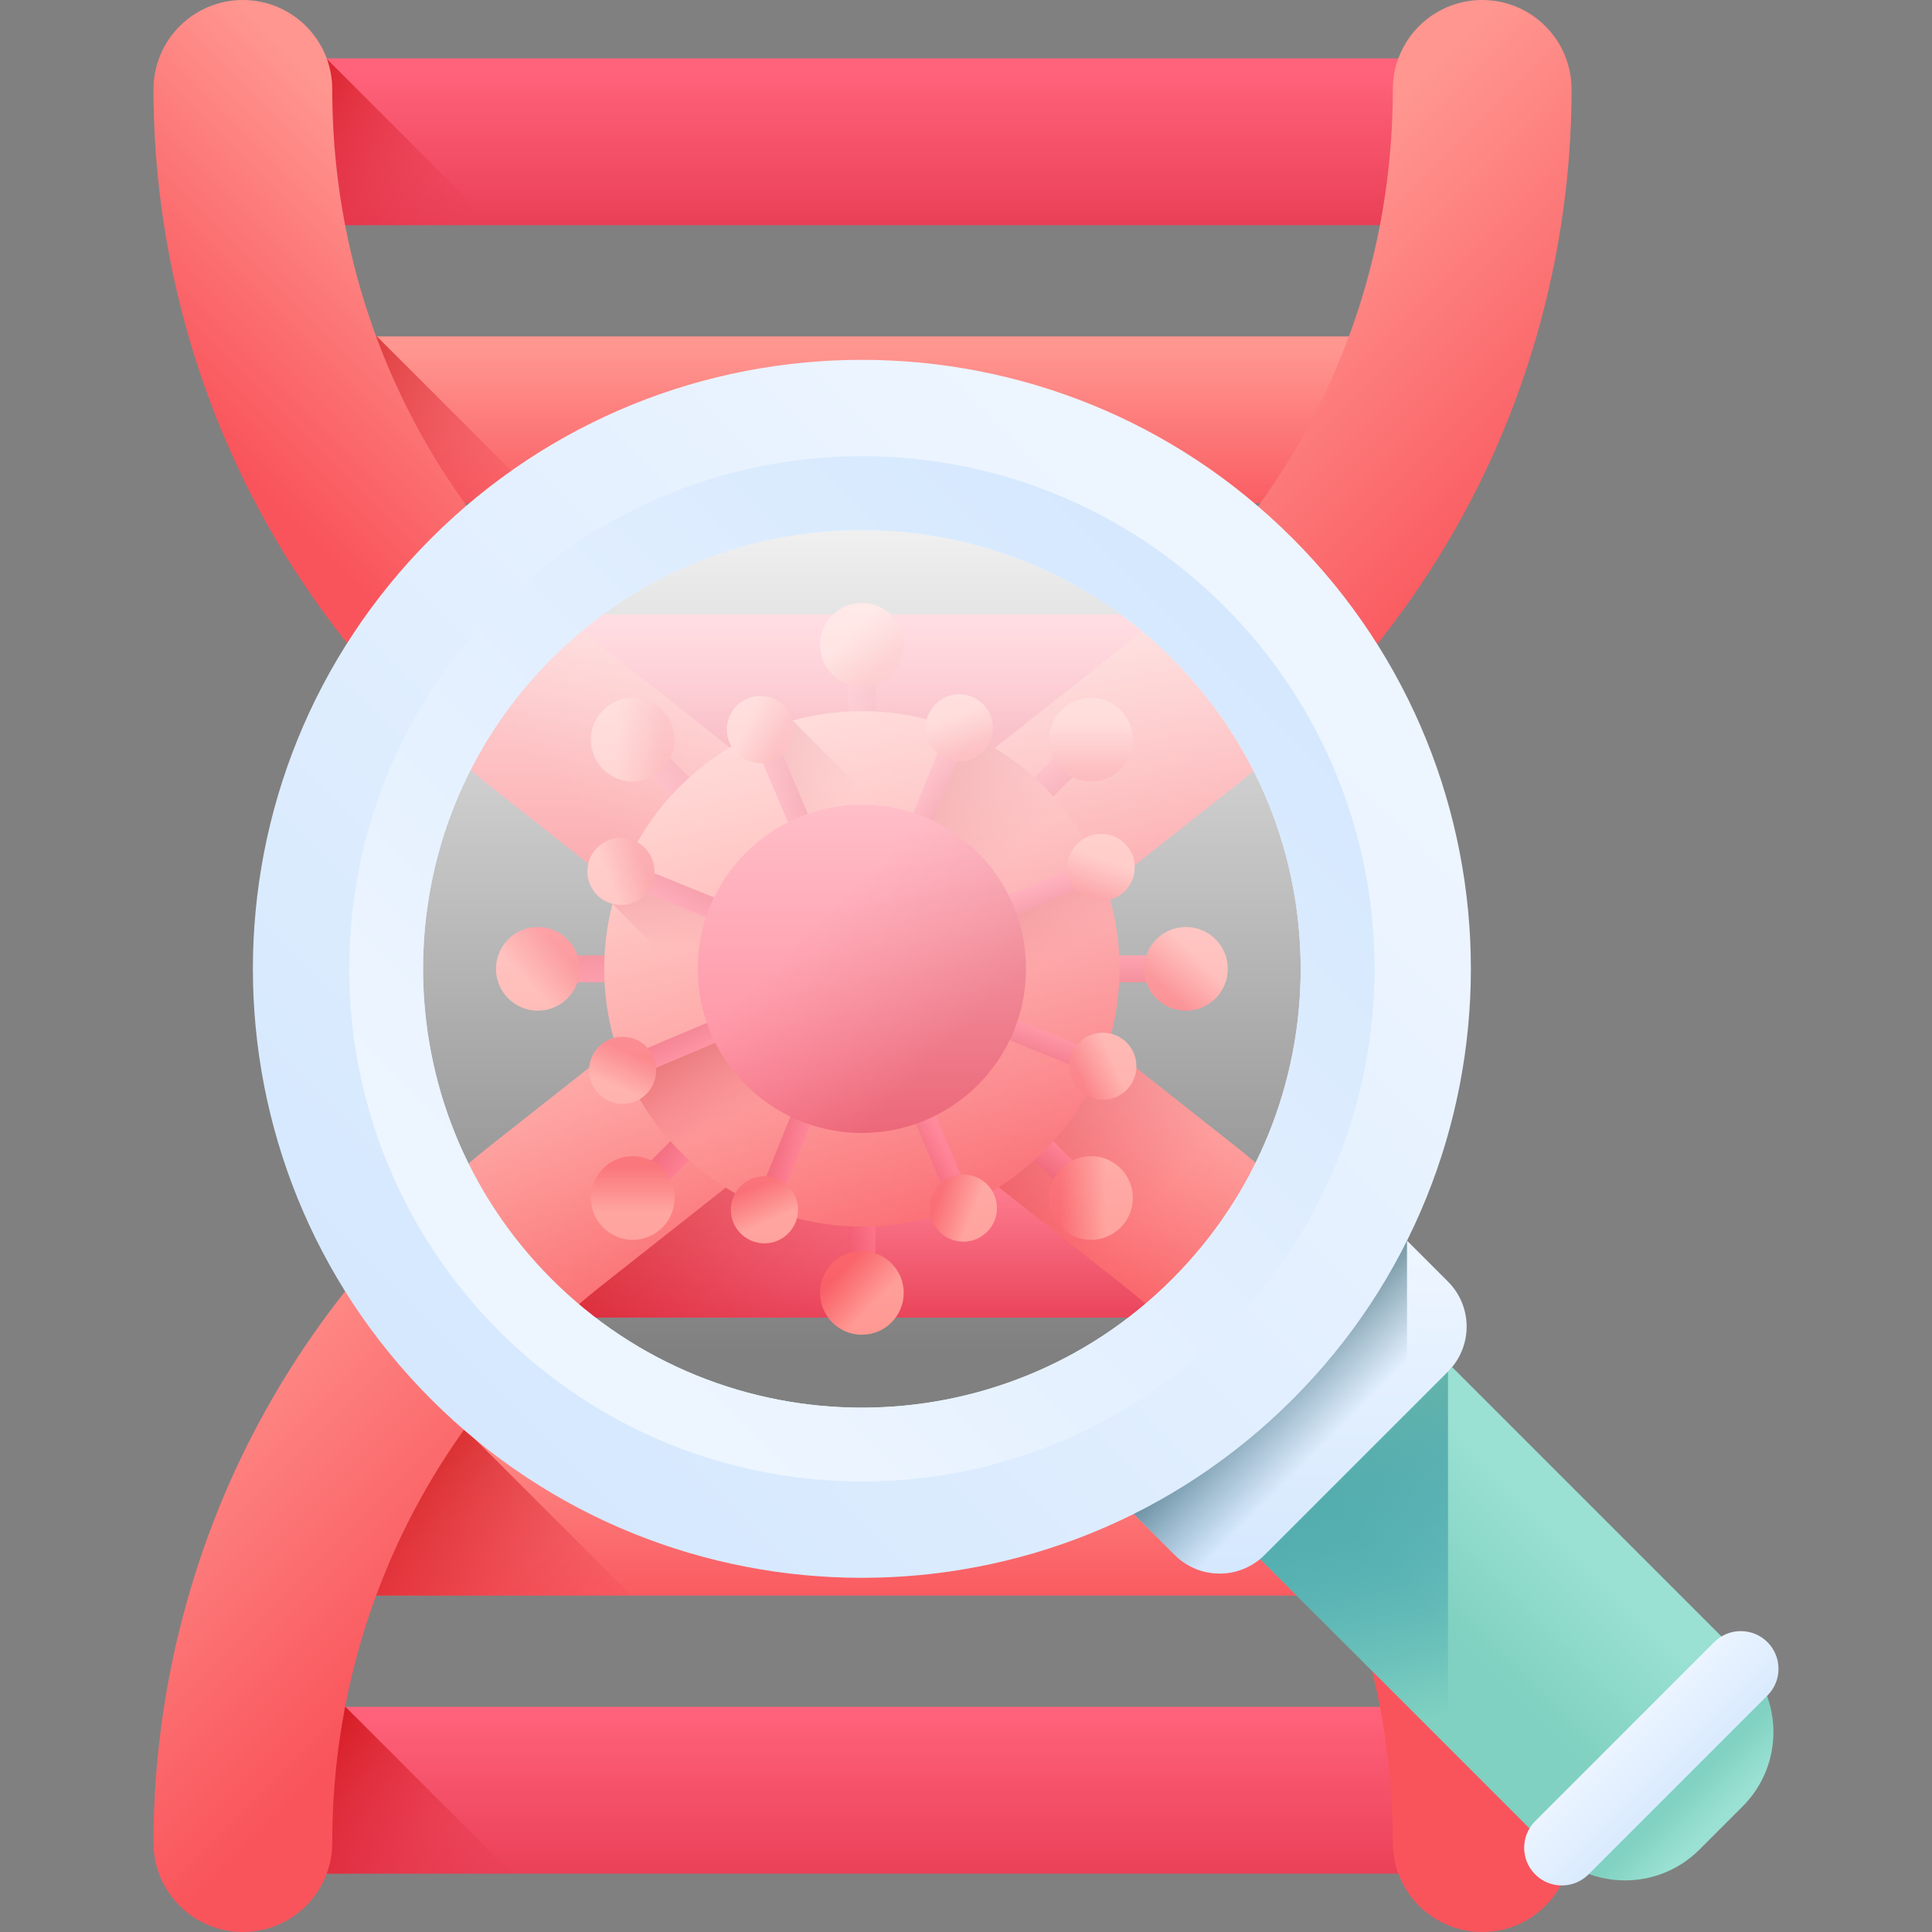 <svg id="Capa_1" enable-background="new 0 0 510 510" height="512" viewBox="0 0 510 510" width="512" xmlns="http://www.w3.org/2000/svg" xmlns:xlink="http://www.w3.org/1999/xlink"><rect x="0" y="0" width="510" height="510" fill="#808080" stroke="none"/><linearGradient id="lg1"><stop offset="0" stop-color="#ff637b"/><stop offset="1" stop-color="#e63950"/></linearGradient><linearGradient id="SVGID_1_" gradientUnits="userSpaceOnUse" x1="227.687" x2="227.687" xlink:href="#lg1" y1="18.551" y2="66.887"/><linearGradient id="lg2"><stop offset="0" stop-color="#ff9690"/><stop offset="1" stop-color="#f9545b"/></linearGradient><linearGradient id="SVGID_2_" gradientUnits="userSpaceOnUse" x1="227.687" x2="227.687" xlink:href="#lg2" y1="91.948" y2="140.284"/><linearGradient id="SVGID_3_" gradientUnits="userSpaceOnUse" x1="227.687" x2="227.687" xlink:href="#lg1" y1="165.345" y2="213.682"/><linearGradient id="SVGID_4_" gradientUnits="userSpaceOnUse" x1="227.687" x2="227.687" xlink:href="#lg1" y1="451.082" y2="503.678"/><linearGradient id="SVGID_5_" gradientUnits="userSpaceOnUse" x1="227.687" x2="227.687" xlink:href="#lg2" y1="370.342" y2="426.975"/><linearGradient id="SVGID_6_" gradientUnits="userSpaceOnUse" x1="227.687" x2="227.687" xlink:href="#lg1" y1="309.526" y2="351.521"/><linearGradient id="lg3"><stop offset="0" stop-color="#e63950" stop-opacity="0"/><stop offset=".047" stop-color="#e4354b" stop-opacity=".047"/><stop offset=".467" stop-color="#d31822" stop-opacity=".467"/><stop offset=".799" stop-color="#c90709" stop-opacity=".799"/><stop offset="1" stop-color="#c50000"/></linearGradient><linearGradient id="SVGID_7_" gradientUnits="userSpaceOnUse" x1="115.925" x2="57.986" xlink:href="#lg3" y1="68.445" y2="10.506"/><linearGradient id="SVGID_8_" gradientUnits="userSpaceOnUse" x1="135.725" x2="68.583" xlink:href="#lg3" y1="140.394" y2="73.252"/><linearGradient id="SVGID_9_" gradientUnits="userSpaceOnUse" x1="272.457" x2="211.336" xlink:href="#lg2" y1="210.23" y2="271.351"/><linearGradient id="SVGID_10_" gradientUnits="userSpaceOnUse" x1="210.014" x2="143.821" xlink:href="#lg3" y1="364.947" y2="298.755"/><linearGradient id="SVGID_11_" gradientUnits="userSpaceOnUse" x1="123.464" x2="63.629" xlink:href="#lg3" y1="511.266" y2="451.431"/><linearGradient id="SVGID_12_" gradientUnits="userSpaceOnUse" x1="150.972" x2="85.024" xlink:href="#lg3" y1="442.339" y2="376.39"/><linearGradient id="SVGID_13_" gradientUnits="userSpaceOnUse" x1="304.07" x2="238.07" xlink:href="#lg3" y1="318.511" y2="259.011"/><linearGradient id="SVGID_14_" gradientUnits="userSpaceOnUse" x1="184.409" x2="262.815" xlink:href="#lg2" y1="211.722" y2="290.128"/><linearGradient id="SVGID_15_" gradientTransform="matrix(0 1 -1 0 -2682 -1064)" gradientUnits="userSpaceOnUse" x1="1315.014" x2="1327.663" xlink:href="#lg1" y1="-2975.381" y2="-2975.381"/><linearGradient id="SVGID_16_" gradientTransform="matrix(0 1 -1 0 -2682 -1064)" gradientUnits="userSpaceOnUse" x1="1316.63" x2="1325.338" xlink:href="#lg2" y1="-2998.176" y2="-2989.468"/><linearGradient id="SVGID_17_" gradientTransform="matrix(.707 .707 -.707 .707 -1561.362 23.46)" gradientUnits="userSpaceOnUse" x1="1424.445" x2="1437.094" xlink:href="#lg1" y1="-1166.54" y2="-1166.54"/><linearGradient id="SVGID_18_" gradientTransform="matrix(.707 .707 -.707 .707 -1561.362 23.46)" gradientUnits="userSpaceOnUse" x1="1426.061" x2="1434.77" xlink:href="#lg2" y1="-1189.336" y2="-1180.627"/><linearGradient id="SVGID_19_" gradientTransform="matrix(-.707 .707 -.707 -.707 -2705.46 -2625.362)" gradientUnits="userSpaceOnUse" x1="-41.409" x2="-28.76" xlink:href="#lg1" y1="-4177.044" y2="-4177.044"/><linearGradient id="SVGID_20_" gradientTransform="matrix(-.707 .707 -.707 -.707 -2705.46 -2625.362)" gradientUnits="userSpaceOnUse" x1="-39.793" x2="-31.085" xlink:href="#lg2" y1="-4199.84" y2="-4191.131"/><linearGradient id="SVGID_21_" gradientUnits="userSpaceOnUse" x1="222.781" x2="235.43" xlink:href="#lg1" y1="189.883" y2="189.883"/><linearGradient id="SVGID_22_" gradientUnits="userSpaceOnUse" x1="224.397" x2="233.106" xlink:href="#lg2" y1="167.087" y2="175.796"/><linearGradient id="SVGID_23_" gradientTransform="matrix(-1 0 0 -1 -1618 -3542.034)" gradientUnits="userSpaceOnUse" x1="-1850.25" x2="-1837.601" xlink:href="#lg1" y1="-3863.647" y2="-3863.647"/><linearGradient id="SVGID_24_" gradientTransform="matrix(-1 0 0 -1 -1618 -3542.034)" gradientUnits="userSpaceOnUse" x1="-1848.634" x2="-1839.925" xlink:href="#lg2" y1="-3886.442" y2="-3877.734"/><linearGradient id="SVGID_25_" gradientTransform="matrix(0 -1 1 0 860.034 -2682)" gradientUnits="userSpaceOnUse" x1="-2942.482" x2="-2929.833" xlink:href="#lg1" y1="-698.384" y2="-698.384"/><linearGradient id="SVGID_26_" gradientTransform="matrix(0 -1 1 0 860.034 -2682)" gradientUnits="userSpaceOnUse" x1="-2940.866" x2="-2932.158" xlink:href="#lg2" y1="-721.179" y2="-712.471"/><linearGradient id="SVGID_27_" gradientTransform="matrix(-.707 -.707 .707 -.707 -200.864 -3625.235)" gradientUnits="userSpaceOnUse" x1="-3051.913" x2="-3039.264" xlink:href="#lg1" y1="-2507.224" y2="-2507.224"/><linearGradient id="SVGID_28_" gradientTransform="matrix(-.707 -.707 .707 -.707 -200.864 -3625.235)" gradientUnits="userSpaceOnUse" x1="-3050.297" x2="-3041.589" xlink:href="#lg2" y1="-2530.02" y2="-2521.311"/><linearGradient id="SVGID_29_" gradientTransform="matrix(.707 -.707 .707 .707 943.235 -1264.864)" gradientUnits="userSpaceOnUse" x1="-1586.059" x2="-1573.41" xlink:href="#lg1" y1="503.28" y2="503.28"/><linearGradient id="SVGID_30_" gradientTransform="matrix(.707 -.707 .707 .707 943.235 -1264.864)" gradientUnits="userSpaceOnUse" x1="-1584.443" x2="-1575.735" xlink:href="#lg2" y1="480.485" y2="489.193"/><linearGradient id="SVGID_31_" gradientUnits="userSpaceOnUse" x1="181.752" x2="277.717" xlink:href="#lg2" y1="209.984" y2="305.95"/><linearGradient id="SVGID_32_" gradientUnits="userSpaceOnUse" x1="269.803" x2="234.462" xlink:href="#lg3" y1="223.06" y2="187.719"/><linearGradient id="SVGID_33_" gradientUnits="userSpaceOnUse" x1="236.431" x2="219.862" xlink:href="#lg3" y1="273.695" y2="240.95"/><linearGradient id="SVGID_34_" gradientTransform="matrix(.927 .375 -.375 .927 -761.188 166.687)" gradientUnits="userSpaceOnUse" x1="946.185" x2="956.33" xlink:href="#lg1" y1="-340.926" y2="-340.926"/><linearGradient id="SVGID_35_" gradientTransform="matrix(.927 .375 -.375 .927 -761.188 166.687)" gradientUnits="userSpaceOnUse" x1="947.481" x2="954.466" xlink:href="#lg2" y1="-359.209" y2="-352.225"/><linearGradient id="SVGID_36_" gradientTransform="matrix(-.375 .927 -.927 -.375 -2848.687 -1825.188)" gradientUnits="userSpaceOnUse" x1="772.105" x2="782.251" xlink:href="#lg1" y1="-3684.81" y2="-3684.81"/><linearGradient id="SVGID_37_" gradientTransform="matrix(-.375 .927 -.927 -.375 -2848.687 -1825.188)" gradientUnits="userSpaceOnUse" x1="773.401" x2="780.386" xlink:href="#lg2" y1="-3703.093" y2="-3696.109"/><linearGradient id="SVGID_38_" gradientTransform="matrix(.39 .921 -.921 .39 -2217.468 -396.915)" gradientUnits="userSpaceOnUse" x1="1551.686" x2="1561.831" xlink:href="#lg1" y1="-2048.921" y2="-2048.921"/><linearGradient id="SVGID_39_" gradientTransform="matrix(.39 .921 -.921 .39 -2217.468 -396.915)" gradientUnits="userSpaceOnUse" x1="1552.982" x2="1559.967" xlink:href="#lg2" y1="-2067.204" y2="-2060.22"/><linearGradient id="SVGID_40_" gradientTransform="matrix(-.921 .39 -.39 -.921 -2285.085 -3281.468)" gradientUnits="userSpaceOnUse" x1="-935.89" x2="-925.744" xlink:href="#lg1" y1="-4290.312" y2="-4290.312"/><linearGradient id="SVGID_41_" gradientTransform="matrix(-.921 .39 -.39 -.921 -2285.085 -3281.468)" gradientUnits="userSpaceOnUse" x1="-934.594" x2="-927.609" xlink:href="#lg2" y1="-4308.595" y2="-4301.61"/><linearGradient id="SVGID_42_" gradientTransform="matrix(-.927 -.375 .375 -.927 -933.279 -3723.597)" gradientUnits="userSpaceOnUse" x1="-2571.779" x2="-2561.633" xlink:href="#lg1" y1="-3306.764" y2="-3306.764"/><linearGradient id="SVGID_43_" gradientTransform="matrix(-.927 -.375 .375 -.927 -933.279 -3723.597)" gradientUnits="userSpaceOnUse" x1="-2570.483" x2="-2563.498" xlink:href="#lg2" y1="-3325.048" y2="-3318.063"/><linearGradient id="SVGID_44_" gradientUnits="userSpaceOnUse" x1="177.651" x2="172.128" xlink:href="#lg3" y1="250.667" y2="211.808"/><linearGradient id="SVGID_45_" gradientTransform="matrix(.375 -.927 .927 .375 1041.597 -1997.279)" gradientUnits="userSpaceOnUse" x1="-2397.7" x2="-2387.554" xlink:href="#lg1" y1="37.12" y2="37.12"/><linearGradient id="SVGID_46_" gradientTransform="matrix(.375 -.927 .927 .375 1041.597 -1997.279)" gradientUnits="userSpaceOnUse" x1="-2396.403" x2="-2389.419" xlink:href="#lg2" y1="18.836" y2="25.821"/><linearGradient id="SVGID_47_" gradientTransform="matrix(-.39 -.921 .921 -.39 411.691 -3269.448)" gradientUnits="userSpaceOnUse" x1="-3177.28" x2="-3167.135" xlink:href="#lg1" y1="-1598.769" y2="-1598.769"/><linearGradient id="SVGID_48_" gradientTransform="matrix(-.39 -.921 .921 -.39 411.691 -3269.448)" gradientUnits="userSpaceOnUse" x1="-3175.984" x2="-3168.999" xlink:href="#lg2" y1="-1617.053" y2="-1610.068"/><linearGradient id="SVGID_49_" gradientUnits="userSpaceOnUse" x1="222.898" x2="184.235" xlink:href="#lg3" y1="213.546" y2="183.365"/><linearGradient id="SVGID_50_" gradientTransform="matrix(.921 -.39 .39 .921 587.448 -652.309)" gradientUnits="userSpaceOnUse" x1="-689.704" x2="-679.559" xlink:href="#lg1" y1="642.621" y2="642.621"/><linearGradient id="SVGID_51_" gradientTransform="matrix(.921 -.39 .39 .921 587.448 -652.309)" gradientUnits="userSpaceOnUse" x1="-688.408" x2="-681.424" xlink:href="#lg2" y1="624.338" y2="631.322"/><linearGradient id="SVGID_52_" gradientUnits="userSpaceOnUse" x1="215.286" x2="249.442" xlink:href="#lg1" y1="243.518" y2="277.675"/><linearGradient id="lg4"><stop offset="0" stop-color="#9ae1d3"/><stop offset="1" stop-color="#80d1c1"/></linearGradient><linearGradient id="SVGID_53_" gradientTransform="matrix(-1 0 0 1 -1377.637 -534.97)" gradientUnits="userSpaceOnUse" x1="-1784.198" x2="-1756.127" xlink:href="#lg4" y1="932.628" y2="960.698"/><linearGradient id="SVGID_54_" gradientTransform="matrix(-.707 .707 .707 .707 -820.506 345.18)" gradientUnits="userSpaceOnUse" x1="-804.3" x2="-804.3" xlink:href="#lg4" y1="996.651" y2="984.699"/><linearGradient id="SVGID_55_" gradientTransform="matrix(-1 0 0 1 -1377.637 -534.97)" gradientUnits="userSpaceOnUse" x1="-1744.715" x2="-1723.776" y1="990.866" y2="897.026"><stop offset="0" stop-color="#0b799d" stop-opacity="0"/><stop offset=".174" stop-color="#117d9e" stop-opacity=".174"/><stop offset=".414" stop-color="#2389a0" stop-opacity=".414"/><stop offset=".693" stop-color="#409ca3" stop-opacity=".693"/><stop offset=".999" stop-color="#69b7a8" stop-opacity=".999"/><stop offset="1" stop-color="#69b7a8"/></linearGradient><linearGradient id="lg5"><stop offset="0" stop-color="#edf5ff"/><stop offset="1" stop-color="#d5e8fe"/></linearGradient><linearGradient id="SVGID_56_" gradientTransform="matrix(-.707 .707 .707 .707 -820.506 345.18)" gradientUnits="userSpaceOnUse" x1="-830.721" x2="-773.017" xlink:href="#lg5" y1="813.334" y2="871.039"/><linearGradient id="SVGID_57_" gradientTransform="matrix(-.707 .707 .707 .707 -820.506 345.18)" gradientUnits="userSpaceOnUse" x1="-804.3" x2="-804.3" y1="853.055" y2="808.399"><stop offset="0" stop-color="#07485e" stop-opacity="0"/><stop offset=".271" stop-color="#074459" stop-opacity=".271"/><stop offset=".597" stop-color="#05394a" stop-opacity=".597"/><stop offset=".951" stop-color="#032632" stop-opacity=".951"/><stop offset="1" stop-color="#03232e"/></linearGradient><linearGradient id="SVGID_58_" gradientTransform="matrix(-1 0 0 1 -1377.637 -534.97)" gradientUnits="userSpaceOnUse" x1="-1605.152" x2="-1605.152" y1="892.202" y2="645.332"><stop offset="0" stop-color="#fff" stop-opacity="0"/><stop offset="1" stop-color="#fff"/></linearGradient><linearGradient id="SVGID_59_" gradientTransform="matrix(-1 0 0 1 -1377.637 -534.97)" gradientUnits="userSpaceOnUse" x1="-1699.245" x2="-1493.741" xlink:href="#lg5" y1="696.624" y2="902.129"/><linearGradient id="SVGID_60_" gradientTransform="matrix(1 0 0 -1 -809.687 2205.22)" gradientUnits="userSpaceOnUse" x1="957.995" x2="1130.985" xlink:href="#lg5" y1="1870.265" y2="2043.256"/><linearGradient id="SVGID_61_" gradientTransform="matrix(-.707 .707 .707 .707 -820.506 345.18)" gradientUnits="userSpaceOnUse" x1="-804.3" x2="-804.3" xlink:href="#lg5" y1="960.819" y2="987.749"/><g><g><path d="m377.024 15.405c-.273 13.778-2.087 28.752-5.327 44.04h-288.02c-3.24-15.288-5.054-30.262-5.327-44.04z" fill="url(#SVGID_1_)"/><path d="m362.407 88.802c-5.274 15.309-11.922 30.283-19.839 44.04h-229.762c-7.917-13.757-14.565-28.731-19.839-44.04z" fill="url(#SVGID_2_)"/><path d="m318.126 162.199c-5.421 5.809-11.199 11.031-17.301 15.54l-38.577 28.5h-69.122l-38.577-28.5c-6.103-4.509-11.88-9.731-17.301-15.54z" fill="url(#SVGID_3_)"/><path d="m78.35 494.595c.273-13.778 2.087-28.752 5.327-44.04h288.021c3.24 15.288 5.054 30.262 5.327 44.04z" fill="url(#SVGID_4_)"/><path d="m92.967 421.198c5.274-15.309 11.922-30.283 19.839-44.04h229.762c7.917 13.757 14.565 28.731 19.839 44.04z" fill="url(#SVGID_5_)"/><path d="m137.248 347.801c5.421-5.809 11.199-11.031 17.301-15.54l38.577-28.5h69.122l38.577 28.5c6.103 4.509 11.88 9.731 17.301 15.54z" fill="url(#SVGID_6_)"/><path d="m86.133 15.405h-7.783c.273 13.778 2.087 28.752 5.327 44.04h46.496z" fill="url(#SVGID_7_)"/><path d="m99.5 88.802h-6.533c5.274 15.309 11.922 30.283 19.839 44.04h30.733z" fill="url(#SVGID_8_)"/><path d="m391.264 510c-13.03 0-23.593-10.563-23.593-23.593 0-57.826-26.043-111.525-71.453-147.329l-166.277-131.103c-27.707-21.846-50.49-50.174-65.887-81.92-15.398-31.748-23.536-67.179-23.536-102.462 0-13.03 10.563-23.593 23.593-23.593s23.593 10.563 23.593 23.593c0 57.826 26.043 111.525 71.453 147.329l166.278 131.104c27.707 21.846 50.49 50.174 65.887 81.92 15.397 31.747 23.535 67.178 23.535 102.462 0 13.029-10.563 23.592-23.593 23.592z" fill="url(#SVGID_9_)"/><path d="m204.447 303.761h-11.32l-38.577 28.5c-6.103 4.509-11.88 9.731-17.301 15.54h111.238z" fill="url(#SVGID_10_)"/><path d="m91.196 450.555h-7.519c-3.24 15.288-5.054 30.262-5.327 44.04h56.886z" fill="url(#SVGID_11_)"/><path d="m92.967 421.198h73.728l-44.04-44.04h-9.85c-7.915 13.757-14.563 28.731-19.838 44.04z" fill="url(#SVGID_12_)"/><path d="m325.434 302.025-73.227-57.737-33.598 33.598 77.609 61.192c9.454 7.454 18.054 15.693 25.769 24.574h58.178c-14.461-23.521-33.083-44.558-54.731-61.627z" fill="url(#SVGID_13_)"/><path d="m64.111 510c13.03 0 23.593-10.563 23.593-23.593 0-57.826 26.043-111.525 71.453-147.329l166.278-131.104c27.707-21.846 50.49-50.174 65.887-81.92 15.397-31.747 23.535-67.178 23.535-102.462 0-13.029-10.563-23.592-23.593-23.592s-23.593 10.563-23.593 23.593c0 57.826-26.043 111.525-71.453 147.329l-166.277 131.103c-27.707 21.846-50.49 50.174-65.887 81.92-15.397 31.747-23.535 67.178-23.535 102.462-.001 13.03 10.562 23.593 23.592 23.593z" fill="url(#SVGID_14_)"/></g><g><g><g><path d="m277.254 255.748c0-1.961 1.59-3.551 3.551-3.551h25.152c1.961 0 3.551 1.59 3.551 3.551 0 1.961-1.59 3.551-3.551 3.551h-25.152c-1.961 0-3.551-1.59-3.551-3.551z" fill="url(#SVGID_15_)"/><circle cx="313.058" cy="255.748" fill="url(#SVGID_16_)" r="11.046"/></g><g><path d="m262.686 220.577c-1.387-1.387-1.387-3.635 0-5.021l17.785-17.785c1.387-1.387 3.635-1.387 5.021 0 1.387 1.387 1.387 3.635 0 5.021l-17.785 17.785c-1.386 1.387-3.634 1.387-5.021 0z" fill="url(#SVGID_17_)"/><circle cx="288.003" cy="195.26" fill="url(#SVGID_18_)" r="11.046"/></g><g><path d="m262.686 290.919c1.387-1.387 3.635-1.387 5.021 0l17.785 17.785c1.387 1.387 1.387 3.635 0 5.021-1.387 1.387-3.635 1.387-5.021 0l-17.785-17.785c-1.387-1.387-1.387-3.635 0-5.021z" fill="url(#SVGID_19_)"/><circle cx="288.003" cy="316.236" fill="url(#SVGID_20_)" r="11.046"/></g><g><path d="m227.515 206.009c-1.961 0-3.551-1.59-3.551-3.551v-25.152c0-1.961 1.59-3.551 3.551-3.551 1.961 0 3.551 1.59 3.551 3.551v25.152c0 1.962-1.59 3.551-3.551 3.551z" fill="url(#SVGID_21_)"/><circle cx="227.515" cy="170.205" fill="url(#SVGID_22_)" r="11.046"/></g><g><path d="m227.515 305.487c1.961 0 3.551 1.59 3.551 3.551v25.152c0 1.961-1.59 3.551-3.551 3.551-1.961 0-3.551-1.59-3.551-3.551v-25.152c.001-1.962 1.59-3.551 3.551-3.551z" fill="url(#SVGID_23_)"/><circle cx="227.515" cy="341.29" fill="url(#SVGID_24_)" r="11.046"/></g><g><path d="m177.777 255.748c0 1.961-1.59 3.551-3.551 3.551h-25.152c-1.961 0-3.551-1.59-3.551-3.551 0-1.961 1.59-3.551 3.551-3.551h25.152c1.961 0 3.551 1.59 3.551 3.551z" fill="url(#SVGID_25_)"/><circle cx="141.973" cy="255.748" fill="url(#SVGID_26_)" r="11.046"/></g><g><path d="m192.345 290.919c1.387 1.387 1.387 3.635 0 5.021l-17.785 17.785c-1.387 1.387-3.635 1.387-5.021 0-1.387-1.387-1.387-3.635 0-5.021l17.785-17.785c1.386-1.387 3.634-1.387 5.021 0z" fill="url(#SVGID_27_)"/><circle cx="167.028" cy="316.236" fill="url(#SVGID_28_)" r="11.046"/></g><g><path d="m192.345 220.577c-1.387 1.387-3.635 1.387-5.021 0l-17.785-17.785c-1.387-1.387-1.387-3.635 0-5.021 1.387-1.387 3.635-1.387 5.021 0l17.785 17.785c1.386 1.387 1.386 3.635 0 5.021z" fill="url(#SVGID_29_)"/><circle cx="167.028" cy="195.26" fill="url(#SVGID_30_)" r="11.046"/></g><circle cx="227.515" cy="255.748" fill="url(#SVGID_31_)" r="68.019"/><path d="m254.65 193.362-10.274 25.484s10.888 2.789 21.145 20.043l24.577-9.827c-6.814-15.957-19.551-28.776-35.448-35.7z" fill="url(#SVGID_32_)"/><path d="m227.515 323.767c37.566 0 68.019-30.453 68.019-68.019 0-8.785-1.666-17.181-4.698-24.889l-125.285 52.981c10.694 23.55 34.416 39.927 61.964 39.927z" fill="url(#SVGID_33_)"/><g><path d="m242.472 218.764c-1.458-.59-2.162-2.25-1.572-3.708l7.563-18.702c.59-1.458 2.25-2.162 3.708-1.572 1.458.59 2.162 2.25 1.572 3.708l-7.563 18.702c-.59 1.457-2.25 2.161-3.708 1.572z" fill="url(#SVGID_34_)"/><circle cx="253.237" cy="192.141" fill="url(#SVGID_35_)" r="8.86"/></g><g><path d="m264.5 270.704c.59-1.458 2.25-2.162 3.708-1.573l18.702 7.563c1.458.59 2.162 2.25 1.572 3.708-.59 1.458-2.25 2.162-3.708 1.572l-18.702-7.563c-1.458-.589-2.162-2.249-1.572-3.707z" fill="url(#SVGID_36_)"/><circle cx="291.122" cy="281.47" fill="url(#SVGID_37_)" r="8.86"/></g><g><path d="m264.243 240.172c-.614-1.448.062-3.12 1.51-3.734l18.572-7.877c1.448-.614 3.12.062 3.734 1.51.614 1.448-.062 3.12-1.51 3.734l-18.572 7.877c-1.449.614-3.12-.062-3.734-1.51z" fill="url(#SVGID_38_)"/><circle cx="290.68" cy="228.959" fill="url(#SVGID_39_)" r="8.86"/></g><g><path d="m243.092 292.475c1.448-.614 3.12.062 3.734 1.51l7.877 18.572c.614 1.448-.062 3.12-1.51 3.734-1.448.614-3.12-.062-3.734-1.51l-7.877-18.572c-.614-1.448.062-3.12 1.51-3.734z" fill="url(#SVGID_40_)"/><circle cx="254.304" cy="318.913" fill="url(#SVGID_41_)" r="8.86"/></g><g><path d="m212.559 292.732c1.458.59 2.162 2.25 1.572 3.708l-7.563 18.702c-.59 1.458-2.25 2.162-3.708 1.573-1.458-.59-2.162-2.25-1.572-3.708l7.563-18.702c.59-1.459 2.25-2.163 3.708-1.573z" fill="url(#SVGID_42_)"/><circle cx="201.793" cy="319.355" fill="url(#SVGID_43_)" r="8.86"/></g><path d="m161.65 238.591 25.04 25.04s-2.371-16.886 3.841-22.839l-26-10.766z" fill="url(#SVGID_44_)"/><g><path d="m190.531 240.792c-.59 1.458-2.25 2.162-3.708 1.572l-18.702-7.563c-1.458-.59-2.162-2.25-1.572-3.708.59-1.458 2.25-2.162 3.708-1.572l18.702 7.563c1.458.59 2.162 2.25 1.572 3.708z" fill="url(#SVGID_45_)"/><circle cx="163.909" cy="230.026" fill="url(#SVGID_46_)" r="8.86"/></g><g><path d="m190.788 271.324c.614 1.448-.062 3.12-1.51 3.734l-18.572 7.877c-1.448.614-3.12-.062-3.734-1.51-.614-1.448.062-3.12 1.51-3.734l18.572-7.877c1.448-.614 3.12.062 3.734 1.51z" fill="url(#SVGID_47_)"/><circle cx="164.351" cy="282.536" fill="url(#SVGID_48_)" r="8.86"/></g><path d="m201.095 193.051 10.837 24.626c9.074-4.537 21.223-3.574 21.223-3.574l-23.893-23.893c-2.799.777-5.526 1.727-8.167 2.841z" fill="url(#SVGID_49_)"/><g><path d="m211.939 219.021c-1.448.614-3.12-.062-3.734-1.51l-7.877-18.572c-.614-1.448.062-3.12 1.51-3.734 1.448-.614 3.12.062 3.734 1.51l7.877 18.572c.614 1.448-.062 3.12-1.51 3.734z" fill="url(#SVGID_50_)"/><circle cx="200.727" cy="192.583" fill="url(#SVGID_51_)" r="8.86"/></g><circle cx="227.515" cy="255.748" fill="url(#SVGID_52_)" r="43.328"/></g><g><path d="m409.329 488.237 50.675-50.675-93.347-93.348-50.675 50.675z" fill="url(#SVGID_53_)"/><path d="m409.329 488.237 50.675-50.675c10.851 10.851 10.851 28.445 0 39.296l-11.379 11.379c-10.851 10.851-28.444 10.851-39.296 0z" fill="url(#SVGID_54_)"/><path d="m382.24 362.06v99.087l-66.258-66.258 50.675-50.675 16.714 16.715z" fill="url(#SVGID_55_)"/><path d="m333.828 410.472 48.412-48.412c6.556-6.556 6.556-17.186 0-23.743l-13.207-13.207-72.155 72.155 13.207 13.207c6.556 6.557 17.186 6.557 23.743 0z" fill="url(#SVGID_56_)"/><path d="m369.033 325.111 2.386 2.386v45.384l-37.591 37.591c-6.556 6.556-17.186 6.556-23.743 0l-13.207-13.207z" fill="url(#SVGID_57_)"/><circle cx="227.515" cy="255.748" fill="url(#SVGID_58_)" r="125.159"/><g><path d="m113.843 369.42c62.783 62.783 164.56 62.783 227.344 0 62.783-62.783 62.783-164.56 0-227.344-62.783-62.783-164.56-62.783-227.344 0-62.783 62.783-62.783 164.56 0 227.344zm31.77-31.758c-45.241-45.241-45.241-118.587 0-163.827 45.229-45.229 118.575-45.229 163.816 0 45.229 45.241 45.229 118.587 0 163.827-45.241 45.229-118.587 45.229-163.816 0z" fill="url(#SVGID_59_)"/><path d="m323.202 160.061c-52.849-52.849-138.526-52.849-191.374 0s-52.849 138.526 0 191.374 138.526 52.849 191.374 0c52.849-52.849 52.849-138.526 0-191.374zm-13.785 177.601c-45.229 45.229-118.575 45.229-163.816 0-45.229-45.241-45.229-118.587 0-163.827 45.241-45.229 118.587-45.229 163.816 0 45.241 45.24 45.241 118.586 0 163.827z" fill="url(#SVGID_60_)"/></g><path d="m419.332 494.799 47.234-47.234c3.887-3.887 3.887-10.189 0-14.076-3.887-3.887-10.189-3.887-14.076 0l-47.234 47.234c-3.887 3.887-3.887 10.189 0 14.076 3.887 3.887 10.189 3.887 14.076 0z" fill="url(#SVGID_61_)"/></g></g></g></svg>